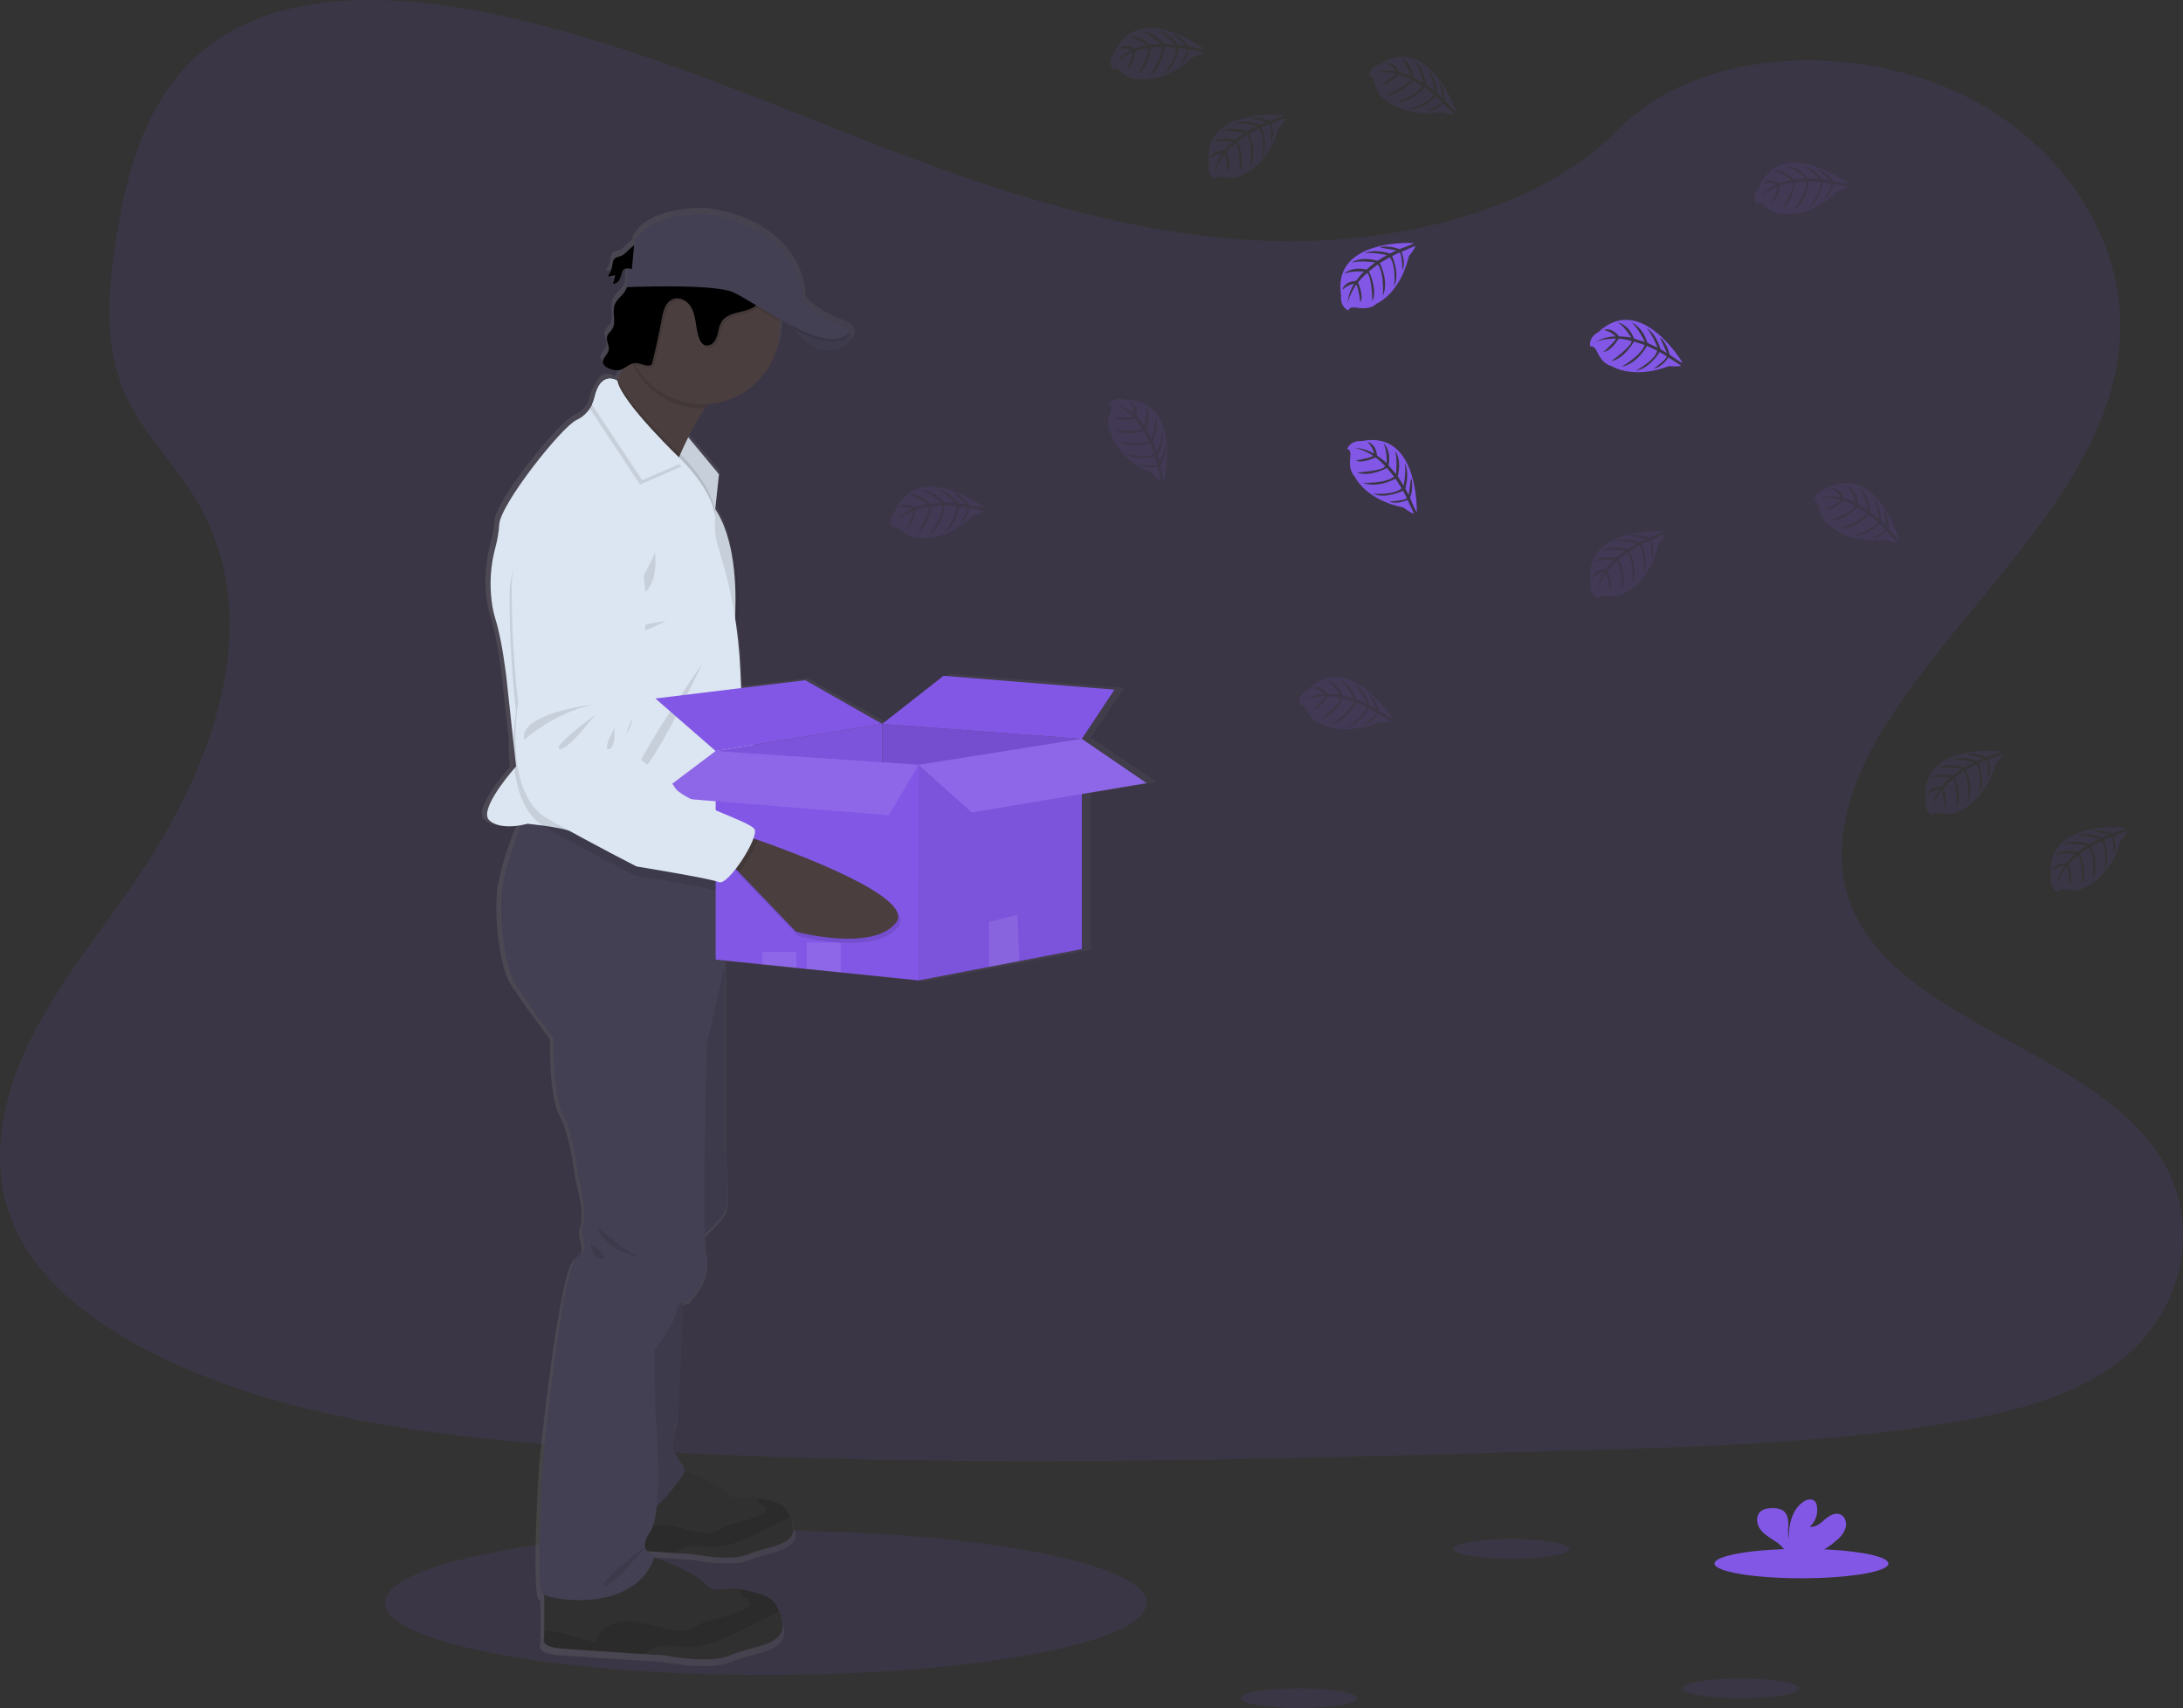 <svg width="478" height="374" viewBox="0 0 478 374" fill="none" xmlns="http://www.w3.org/2000/svg">
<rect x="0" y="0" width="478" height="374" fill="#333333" stroke="none"/>
<g clip-path="url(#clip0)">
<path opacity="0.1" d="M167.675 366.756C213.724 366.756 251.055 359.685 251.055 350.961C251.055 342.238 213.724 335.167 167.675 335.167C121.625 335.167 84.294 342.238 84.294 350.961C84.294 359.685 121.625 366.756 167.675 366.756Z" fill="#8257E6"/>
<path opacity="0.1" d="M277.72 52.744C247.077 51.684 217.891 41.788 190.022 30.965C162.153 20.142 134.549 8.154 104.639 2.42C85.401 -1.268 63.398 -1.794 47.901 8.509C32.982 18.452 28.162 35.567 25.572 51.461C23.621 63.421 22.475 76.01 27.816 87.207C31.528 94.982 38.11 101.515 42.665 108.963C58.512 134.871 47.309 166.82 30.141 192.117C22.092 203.981 12.74 215.316 6.524 227.934C0.307 240.552 -2.567 255.058 2.873 267.965C8.261 280.748 21.107 290.331 35.023 297.078C63.285 310.785 96.575 314.705 129.061 316.93C200.95 321.845 273.218 319.719 345.296 317.583C371.972 316.797 398.762 315.997 425.002 311.873C439.576 309.582 454.618 305.946 465.201 297.168C478.629 286.027 481.957 267.165 472.956 253.198C457.862 229.761 416.138 223.943 405.575 198.797C399.77 184.953 405.731 169.537 414.173 156.702C432.279 129.161 462.625 105 464.221 73.524C465.319 51.906 450.731 30.255 428.174 20.023C404.533 9.3 371.745 10.649 354.311 28.399C336.342 46.656 304.78 53.686 277.72 52.744Z" fill="#8257E6"/>
<path d="M253.37 171.269L238.867 161.492L246.183 150.603L207.878 147.549L194.114 158.192L176.884 148.534L162.513 150.262L162.343 146.474C162.165 142.526 161.768 138.59 161.155 134.685C161.216 133.501 161.259 132.143 161.254 130.665C161.254 124.439 160.411 116.187 156.709 110.685L157.561 103.025L150.648 94.858C151.758 92.646 153.024 90.517 154.436 88.485C154.673 88.144 154.909 87.813 155.165 87.491C164.137 86.842 171.216 79.466 171.216 70.446C171.216 70.029 171.216 69.613 171.169 69.201C171.169 69.035 171.136 68.865 171.117 68.699C171.993 69.172 172.878 69.646 173.763 70.119C173.929 70.356 174.119 70.593 174.327 70.872L174.369 70.924L174.635 71.251L174.72 71.35C174.815 71.464 174.914 71.573 175.013 71.686L175.08 71.762C175.331 72.042 175.596 72.326 175.88 72.605C175.914 72.633 175.945 72.663 175.975 72.695L176.33 73.026L176.429 73.116C176.732 73.386 177.054 73.647 177.376 73.893L177.48 73.969L177.887 74.248L178.02 74.333C178.176 74.428 178.337 74.527 178.493 74.617L178.55 74.65C178.735 74.75 178.924 74.844 179.114 74.934L179.208 74.972C179.369 75.042 179.527 75.108 179.682 75.171L179.829 75.223C179.994 75.28 180.155 75.332 180.326 75.379L180.43 75.408C180.638 75.46 180.847 75.503 181.06 75.536H181.083C181.284 75.568 181.486 75.589 181.69 75.597H181.827C182.008 75.607 182.19 75.607 182.371 75.597H182.49C182.717 75.584 182.943 75.557 183.167 75.517C184.226 75.377 185.243 75.013 186.15 74.447C186.38 74.293 186.585 74.102 186.756 73.883C187.703 72.643 186.661 71.284 186.661 71.284C186.292 70.403 183.896 69.783 183.896 69.783C183.896 69.783 176.32 66.621 176.32 64.102C176.32 61.583 174.426 48.515 154.876 45.528C154.876 45.528 142.158 44.813 138.584 51.621L138.508 52.417C137.457 53.075 136.586 54.396 135.549 54.784C135.101 54.88 134.669 55.04 134.265 55.258V55.167C134.146 55.272 134.048 55.399 133.977 55.542C133.754 55.985 133.62 56.467 133.584 56.962C133.477 57.566 133.267 58.148 132.963 58.681C132.879 58.832 132.784 58.978 132.679 59.116V59.116L132.599 59.244C133.148 59.287 133.7 59.198 134.209 58.984C134.129 59.632 133.97 60.268 133.735 60.877C134.036 60.887 134.334 60.81 134.592 60.656C134.851 60.501 135.059 60.276 135.193 60.006V59.968L135.255 59.883C135.374 59.664 135.472 59.434 135.549 59.197L135.497 59.254C135.591 58.946 135.676 58.633 135.781 58.33C135.828 58.16 135.907 57.999 136.013 57.857C136.139 57.729 136.294 57.633 136.464 57.577C136.634 57.52 136.815 57.504 136.993 57.53L136.799 61.635H136.884C136.77 61.934 136.63 62.222 136.467 62.497C135.795 63.586 134.573 64.329 134.123 65.522C133.929 66.097 133.855 66.707 133.906 67.312C133.906 67.667 133.948 68.027 133.977 68.382V68.353C134.043 69.3 134.062 70.2 133.55 70.962C133.2 71.483 132.637 71.876 132.443 72.468C132.389 72.633 132.365 72.806 132.372 72.979C132.41 73.498 132.518 74.009 132.693 74.499C132.696 74.49 132.696 74.48 132.693 74.471C132.812 74.831 132.839 75.214 132.774 75.588C132.561 76.535 131.41 77.325 131.467 78.23C131.464 78.349 131.482 78.467 131.519 78.58C131.741 79.022 132.124 79.361 132.589 79.527C133.319 79.942 134.158 80.127 134.995 80.057C135.308 80.001 135.612 79.897 135.894 79.749C135.563 80.512 135.222 81.265 134.876 81.98C134.824 82.093 134.767 82.207 134.711 82.32C134.711 82.32 131.784 80.365 130.122 84.352C129.637 85.18 129.29 86.082 129.095 87.022C129.012 87.398 128.894 87.766 128.745 88.12C128.007 89.369 126.903 90.361 125.582 90.961C122.192 92.514 108.499 109.592 108.257 114.014C108.139 115.74 107.847 117.45 107.386 119.118C106.308 123.045 106.031 127.149 106.571 131.186C106.741 132.491 107.021 133.779 107.409 135.035C108.863 139.453 109.834 147.696 109.834 147.696L111.406 162.004C111.347 163.978 111.433 165.955 111.661 167.917C110.056 169.749 103.612 177.386 106.074 179.465C107.968 181.103 111.283 180.833 113.143 180.497C111.576 184.375 109.109 191.117 108.783 195.747C108.309 202.598 109.592 211.674 111.624 215.159C113.655 218.644 120.426 227.583 120.426 227.583C120.426 227.583 120.108 239.845 122.528 244.3C124.947 248.756 125.923 257.998 125.923 257.998C125.923 257.998 128.181 265.8 127.05 268.669C125.918 271.539 129.147 273.925 125.757 275.833C122.367 277.741 118.03 320.745 118.03 320.745C118.03 320.745 116.283 348.93 118.03 350.365C118.123 350.433 118.223 350.491 118.328 350.54V360.009C118.328 360.009 117.116 361.998 122.045 362.4C125.421 362.67 134.99 363.281 140.667 363.636L145.066 363.911C145.066 363.911 155.482 365.984 160.084 363.911C164.687 361.837 172.845 361.884 171.633 356.406C171.472 355.661 171.257 354.928 170.989 354.214C169.658 350.815 167.4 350.426 163.238 349.479C162.996 349.427 162.764 349.38 162.551 349.342C158.167 348.58 156.727 350.621 154.27 347.964C152.135 345.668 145.335 343.097 143.02 342.283C143.077 342.112 143.148 341.947 143.205 341.772C142.549 341.66 141.939 341.363 141.448 340.915L147.722 341.312L151.458 341.544C151.458 341.544 160.312 343.31 164.242 341.544C168.172 339.778 175.084 339.826 174.052 335.172C173.916 334.537 173.734 333.914 173.508 333.306C172.376 330.418 170.454 330.101 166.917 329.301C166.713 329.258 166.524 329.215 166.334 329.182C162.608 328.534 161.387 330.267 159.299 328.013C157.509 326.091 151.86 323.936 149.829 323.202C149.829 322.151 148.408 320.655 147.514 319.154C146.462 317.403 148.404 311.271 148.404 311.271L149.512 285.832C149.934 285.644 150.38 285.517 150.837 285.454C150.837 285.454 155.847 280.672 154.715 275.577C154.485 274.036 154.364 272.481 154.355 270.923C156.003 269.394 158.271 267.135 158.915 265.743C159.966 263.476 158.915 252.487 158.915 252.487V210.467L167.296 211.315L174.9 212.096L177.215 212.332L184.819 213.099L202.295 214.865L218.044 211.883L224.857 210.595L238.867 207.943V173.665L253.37 171.269ZM138.025 57.682L137.05 57.577C137.371 57.592 137.712 57.653 138.025 57.682Z" fill="url(#paint0_linear)"/>
<path d="M219.379 193.527C214.644 200.302 197.623 196.713 197.623 196.713L184.431 184.37L182.656 182.699L185.634 176.373C185.634 176.373 186.581 176.634 188.205 177.098C196.732 179.574 223.375 187.831 219.379 193.527Z" fill="#4A3E3E"/>
<path opacity="0.1" d="M188.196 177.098C187.613 179.124 186.017 182.159 184.431 184.37L182.656 182.699L185.634 176.373C185.634 176.373 186.59 176.634 188.196 177.098Z" fill="black"/>
<path d="M142.954 105.766C142.954 105.766 130.795 111.159 131.391 124.402C131.821 132.933 132.75 141.432 134.175 149.855C134.175 149.855 131.69 169.783 142.04 174.92C152.39 180.057 161.969 184.28 161.969 184.28C161.969 184.28 178.162 186.022 180.174 186.742C182.187 187.462 188.474 176.458 187.314 174.745C186.154 173.031 171.292 169.437 169.398 166.577C167.504 163.718 163.124 161.952 163.124 161.952C163.124 161.952 158.602 159.215 158.295 156.744C157.987 154.272 159.18 152.43 159.483 151.346C159.786 150.262 160.553 139.794 160.553 139.794C160.553 139.794 165.657 102.532 142.954 105.766Z" fill="#DCE6F2"/>
<path opacity="0.1" d="M150.98 149.31C150.98 149.31 134.299 152.104 135.913 157.941C135.913 157.941 141.969 151.64 150.98 149.31Z" fill="black"/>
<path opacity="0.1" d="M151.107 151.673C151.107 151.673 141.936 159.158 143.73 159.542C145.525 159.925 151.107 151.673 151.107 151.673Z" fill="black"/>
<path opacity="0.1" d="M155.515 154.282C155.515 154.282 153.058 159.314 154.568 158.974C156.079 158.633 155.515 154.282 155.515 154.282Z" fill="black"/>
<path opacity="0.1" d="M188.811 177.633L187.798 177.344C188.086 176.397 188.167 175.63 187.93 175.275C186.77 173.561 171.917 169.972 170.028 167.108C168.139 164.243 163.754 162.482 163.754 162.482C163.754 162.482 159.232 159.745 158.925 157.274C158.617 154.802 159.81 152.961 160.113 151.876C160.416 150.792 161.183 140.319 161.183 140.319C161.183 140.319 166.273 103.063 143.57 106.296C143.57 106.296 131.411 111.694 132.002 124.937C132.432 133.468 133.363 141.967 134.791 150.39C134.791 150.39 132.305 170.318 142.656 175.455C153.006 180.592 162.585 184.815 162.585 184.815C162.585 184.815 178.773 186.553 180.79 187.277C181.552 187.552 182.93 186.136 184.28 184.19L185.047 184.905L198.238 197.243C198.238 197.243 215.26 200.837 219.994 194.062C223.995 188.361 197.357 180.104 188.811 177.633Z" fill="black"/>
<path d="M135.956 56.062C135.492 56.153 135.048 56.325 134.644 56.569C134.171 56.962 134.171 57.634 134.052 58.221C133.913 59.038 133.589 59.812 133.105 60.484C133.644 60.524 134.185 60.435 134.682 60.224C134.601 60.872 134.442 61.508 134.209 62.118C134.504 62.125 134.795 62.048 135.047 61.894C135.299 61.74 135.501 61.517 135.629 61.252C135.88 60.718 136.078 60.161 136.221 59.59C136.265 59.419 136.343 59.258 136.448 59.116C136.884 58.6 137.694 58.832 138.366 58.898C138.925 58.946 139.487 58.842 139.994 58.599C140.5 58.356 140.932 57.982 141.245 57.516C141.96 56.432 142.002 53.657 140.298 53.364C138.517 53.07 137.409 55.523 135.956 56.062Z" fill="black"/>
<g opacity="0.1">
<path opacity="0.1" d="M134.597 57.151C134.639 56.919 134.668 56.678 134.72 56.446C134.27 56.839 134.246 57.506 134.128 58.098C134.068 58.44 133.975 58.774 133.849 59.097C134.221 58.503 134.475 57.842 134.597 57.151V57.151Z" fill="black"/>
<path opacity="0.1" d="M134.748 61.062C134.984 60.453 135.143 59.817 135.222 59.168C134.748 59.368 134.234 59.457 133.721 59.429C133.571 59.762 133.389 60.079 133.176 60.376C133.713 60.417 134.252 60.329 134.748 60.12C134.67 60.768 134.511 61.404 134.275 62.014C134.57 62.021 134.86 61.943 135.112 61.789C135.364 61.635 135.566 61.413 135.695 61.147C135.813 60.932 135.908 60.705 135.979 60.47C135.84 60.664 135.655 60.82 135.44 60.924C135.224 61.027 134.987 61.075 134.748 61.062V61.062Z" fill="black"/>
<path opacity="0.1" d="M138.905 57.843C138.233 57.776 137.419 57.544 136.983 58.06C136.879 58.203 136.802 58.364 136.756 58.534C136.713 58.657 136.675 58.785 136.642 58.913C137.092 58.557 137.821 58.747 138.432 58.808C138.991 58.854 139.553 58.75 140.059 58.507C140.564 58.264 140.997 57.891 141.311 57.426C141.454 57.196 141.561 56.945 141.628 56.683C141.304 57.084 140.886 57.4 140.411 57.602C139.936 57.804 139.419 57.887 138.905 57.843Z" fill="black"/>
</g>
<path d="M150.208 95.165L157.428 103.849L156.486 112.612L147.76 98.953L150.208 95.165Z" fill="#DCE6F2"/>
<path opacity="0.1" d="M157.424 103.849L156.538 112.092L156.481 112.612L148.607 100.284L147.76 98.953L148.006 98.57L150.203 95.165L150.691 95.752L157.424 103.849Z" fill="black"/>
<path d="M161.173 83.409C158.73 84.11 156.396 86.515 154.365 89.436C152.992 91.452 151.764 93.563 150.69 95.752C150.023 97.088 149.436 98.371 148.948 99.488L148.607 100.283C147.783 102.229 147.324 103.531 147.324 103.531C147.324 103.531 128.621 89.47 131.581 88.523C132.575 88.206 133.882 86.075 135.174 83.391L135.335 83.05C136.155 81.326 136.959 79.404 137.674 77.595C139.137 73.879 140.222 70.65 140.222 70.65C140.222 70.65 168.631 81.279 161.173 83.409Z" fill="#4A3E3E"/>
<path d="M172.362 69.859C172.362 69.859 176.68 77.671 182.481 76.606C188.281 75.54 185.894 72.411 185.894 72.411L172.362 69.859Z" fill="#444053"/>
<path d="M163.995 340.275C160.17 342.023 151.519 340.275 151.519 340.275L147.873 340.048C143.138 339.745 135.212 339.234 132.409 339.007C128.318 338.67 129.322 336.994 129.322 336.994V326.867L149.171 321.839C149.171 321.839 157.016 324.523 159.166 326.867C161.207 329.102 162.4 327.383 166.041 328.027C166.221 328.06 166.41 328.098 166.609 328.145C170.065 328.936 171.94 329.249 173.048 332.113C173.271 332.715 173.45 333.332 173.583 333.959C174.606 338.571 167.816 338.538 163.995 340.275Z" fill="#303030"/>
<path opacity="0.1" d="M173.048 332.113C172.337 332.557 171.589 332.941 170.813 333.259C168.209 334.447 165.733 335.896 163.1 337.018C160.468 338.14 157.632 338.94 154.781 338.727C153.29 338.618 151.765 338.254 150.34 338.68C149.459 339.02 148.629 339.481 147.873 340.048C143.138 339.745 135.212 339.234 132.409 339.007C128.318 338.67 129.322 336.994 129.322 336.994V335.811C129.469 335.811 129.635 335.768 129.824 335.754C130.804 335.738 131.78 335.884 132.712 336.185C134.767 336.743 136.813 337.293 138.868 337.842C139.037 337.204 139.334 336.607 139.741 336.088C140.148 335.569 140.656 335.138 141.235 334.821C142.408 334.199 143.724 333.896 145.051 333.945C148.238 333.988 151.254 335.498 154.436 335.65C155.325 335.732 156.221 335.581 157.035 335.214C157.471 334.996 157.854 334.679 158.28 334.438C158.962 334.108 159.683 333.864 160.425 333.713C162.512 333.194 164.56 332.533 166.557 331.734C167.125 331.512 167.788 331.109 167.712 330.503C167.613 329.698 166.349 329.604 166.017 328.865C165.959 328.732 165.932 328.587 165.938 328.442C165.945 328.296 165.985 328.154 166.055 328.027C166.235 328.06 166.424 328.098 166.623 328.145C170.065 328.936 171.94 329.249 173.048 332.113Z" fill="black"/>
<path d="M159.952 362.433C155.454 364.488 145.274 362.433 145.274 362.433L140.989 362.182C135.44 361.827 126.093 361.236 122.793 360.956C117.978 360.558 119.161 358.589 119.161 358.589V346.653L142.518 340.735C142.518 340.735 151.751 343.893 154.28 346.653C156.68 349.281 158.067 347.259 162.371 348.017C162.584 348.054 162.807 348.102 163.039 348.154C167.106 349.101 169.313 349.456 170.615 352.827C170.878 353.535 171.089 354.261 171.244 355C172.419 360.426 164.45 360.383 159.952 362.433Z" fill="#303030"/>
<path opacity="0.1" d="M170.605 352.827C169.769 353.349 168.89 353.801 167.977 354.176C164.914 355.573 161.997 357.277 158.901 358.598C155.804 359.919 152.466 360.857 149.109 360.611C147.357 360.483 145.563 360.042 143.901 360.554C142.859 360.959 141.879 361.507 140.989 362.182C135.44 361.827 126.093 361.236 122.793 360.956C117.978 360.558 119.161 358.589 119.161 358.589V357.197C119.357 357.165 119.555 357.143 119.753 357.131C120.907 357.11 122.056 357.281 123.153 357.637L130.392 359.588C130.594 358.835 130.947 358.132 131.43 357.521C131.913 356.909 132.515 356.403 133.2 356.032C134.58 355.297 136.131 354.94 137.693 355C141.443 355.052 144.99 356.828 148.735 357.008C149.778 357.103 150.828 356.928 151.784 356.501C152.3 356.241 152.731 355.866 153.252 355.587C154.053 355.195 154.901 354.909 155.776 354.735C158.218 354.119 160.615 353.341 162.954 352.405C163.621 352.14 164.403 351.667 164.313 350.957C164.194 350.01 162.708 349.896 162.315 349.025C162.248 348.868 162.218 348.698 162.226 348.527C162.235 348.357 162.281 348.19 162.362 348.04C162.575 348.078 162.797 348.125 163.029 348.178C167.097 349.087 169.303 349.456 170.605 352.827Z" fill="black"/>
<path d="M149.772 280.53L148.508 310.277C148.508 310.277 146.614 316.352 147.642 318.089C148.669 319.827 150.402 321.56 149.772 322.587C149.143 323.614 141.567 334.722 139.119 330.461C136.671 326.199 134.256 307.735 134.256 307.735L136.515 284.928L149.772 280.53Z" fill="#444053"/>
<path d="M155.255 206.414L158.768 211.111V251.961C158.768 251.961 159.796 262.851 158.768 265.1C157.741 267.349 152.533 271.846 152.533 271.846L148.153 249.357L149.1 225.566L155.255 206.414Z" fill="#444053"/>
<path opacity="0.1" d="M149.772 280.53L148.508 310.277C148.508 310.277 146.614 316.352 147.642 318.089C148.669 319.827 150.402 321.56 149.772 322.587C149.143 323.614 141.567 334.722 139.119 330.461C136.671 326.199 134.256 307.735 134.256 307.735L136.515 284.928L149.772 280.53Z" fill="black"/>
<path opacity="0.1" d="M155.255 206.414L158.768 211.111V251.961C158.768 251.961 159.796 262.851 158.768 265.1C157.741 267.349 152.533 271.846 152.533 271.846L148.153 249.357L149.1 225.566L155.255 206.414Z" fill="black"/>
<path d="M158.768 188.991V211.087L154.824 228.288C154.824 228.288 153.56 269.796 154.663 274.843C155.766 279.89 150.875 284.63 150.875 284.63C150.875 284.63 148.034 284.947 148.034 287.153C148.034 289.36 143.3 295.676 143.3 295.676L143.456 307.986C143.456 307.986 145.511 331.029 142.353 335.446C139.194 339.864 143.456 340.498 143.456 340.498C139.512 353.438 120.572 350.441 118.863 349.02C117.154 347.6 118.863 319.666 118.863 319.666C118.863 319.666 123.096 277.054 126.41 275.161C129.725 273.267 126.571 270.899 127.675 268.059C128.778 265.218 126.571 257.486 126.571 257.486C126.571 257.486 125.624 248.33 123.257 243.912C120.89 239.495 121.202 227.341 121.202 227.341C121.202 227.341 114.573 218.502 112.604 215.031C110.634 211.561 109.365 202.565 109.839 195.776C110.161 191.188 112.571 184.507 114.1 180.663C114.834 178.821 115.364 177.628 115.364 177.628L115.814 177.746L141.676 184.517L158.768 188.991Z" fill="#444053"/>
<path opacity="0.1" d="M161.174 83.409C158.73 84.11 156.396 86.515 154.365 89.436H153.835C150.857 89.439 147.932 88.655 145.355 87.164C142.778 85.674 140.639 83.529 139.157 80.947C138.537 79.878 138.038 78.742 137.67 77.562C139.133 73.846 140.217 70.617 140.217 70.617C140.217 70.617 168.631 81.279 161.174 83.409Z" fill="black"/>
<path d="M170.762 71.573C170.766 74.163 170.175 76.721 169.036 79.047C167.896 81.373 166.237 83.407 164.188 84.992C162.138 86.576 159.752 87.669 157.213 88.186C154.675 88.703 152.051 88.63 149.545 87.974C147.039 87.317 144.717 86.095 142.758 84.399C140.799 82.704 139.255 80.582 138.246 78.196C137.236 75.81 136.788 73.225 136.935 70.638C137.082 68.052 137.821 65.534 139.095 63.278C139.608 62.361 140.208 61.496 140.885 60.693C142.002 59.363 143.314 58.21 144.777 57.274C147.248 55.704 150.085 54.801 153.009 54.655C155.934 54.509 158.846 55.123 161.462 56.439C164.078 57.755 166.308 59.727 167.933 62.162C169.559 64.597 170.526 67.412 170.738 70.332C170.748 70.749 170.762 71.161 170.762 71.573Z" fill="#4A3E3E"/>
<path opacity="0.1" d="M156.538 112.092L156.481 112.612L148.607 100.302C147.783 102.248 147.324 103.55 147.324 103.55C147.324 103.55 128.621 89.47 131.581 88.523C132.575 88.206 133.882 86.075 135.174 83.391L135.335 83.05C136.708 87.14 144.687 95.317 148.006 98.593C148.389 98.972 148.707 99.284 148.953 99.512L149.459 99.985L149.725 100.25C150.932 101.496 156.027 106.988 156.538 112.092Z" fill="black"/>
<path d="M162.424 153.86L161.562 181.591L161.41 186.529C161.41 186.529 151.202 185.582 141.676 184.54C134.005 183.702 126.775 182.798 125.662 182.268C124.242 181.6 121.197 181.084 118.797 180.757C116.941 180.507 115.483 180.374 115.483 180.374C115.483 180.374 114.938 180.535 114.1 180.686C112.272 181.018 109.062 181.288 107.192 179.664C104.801 177.585 111.084 170.034 112.651 168.22L112.997 167.827L112.405 162.359L110.866 148.179C110.866 148.179 109.919 140.011 108.499 135.632C108.119 134.387 107.845 133.112 107.68 131.821C107.152 127.821 107.422 123.756 108.475 119.861C108.925 118.206 109.21 116.511 109.327 114.8C109.564 110.42 122.94 93.494 126.254 91.955C127.745 91.26 128.945 90.064 129.644 88.575C129.875 88.107 130.049 87.612 130.161 87.102C131.581 80.947 135.175 83.391 135.175 83.391C136.041 88.206 149.455 100.951 149.455 100.951L149.72 101.216C151.051 102.58 156.979 108.981 156.557 114.445C156.473 116.478 156.777 118.509 157.452 120.429C160.181 129.02 161.749 137.937 162.116 146.943L162.424 153.86Z" fill="#DCE6F2"/>
<path opacity="0.1" d="M143.418 120.931C143.418 120.931 140.104 128.98 137.618 130.282C135.132 131.584 144.602 133.028 143.418 120.931Z" fill="black"/>
<path opacity="0.1" d="M145.904 135.963C145.904 135.963 138.328 136.91 138.328 138.331C138.328 139.751 145.904 135.963 145.904 135.963Z" fill="black"/>
<path opacity="0.1" d="M153.834 145.196C153.834 145.196 142.826 168.632 139.748 169.342C136.671 170.053 153.834 145.196 153.834 145.196Z" fill="black"/>
<path opacity="0.1" d="M149.246 102.139L140.141 106.098L129.152 89.498C129.383 89.03 129.556 88.535 129.668 88.026C131.088 81.871 134.682 84.314 134.682 84.314C135.549 89.129 148.962 101.874 148.962 101.874L149.246 102.139Z" fill="black"/>
<path d="M149.72 101.193L140.615 105.151L129.625 88.551C129.856 88.083 130.03 87.589 130.142 87.079C131.562 80.924 135.156 83.367 135.156 83.367C136.022 88.182 149.436 100.927 149.436 100.927L149.72 101.193Z" fill="#DCE6F2"/>
<path opacity="0.1" d="M161.41 186.529C161.41 186.529 151.202 185.582 141.676 184.54L158.768 189.015V194.223C158.02 194.9 157.372 195.25 156.95 195.07C154.981 194.242 138.906 191.638 138.906 191.638C138.906 191.638 129.569 186.903 119.493 181.221C119.248 181.086 119.011 180.937 118.783 180.776C117.608 179.979 116.596 178.965 115.8 177.789C113.939 175.095 113.03 171.634 112.637 168.239C112.416 166.294 112.334 164.335 112.391 162.378C112.44 160.159 112.642 157.945 112.997 155.754C112.022 147.267 111.548 138.73 111.576 130.187C111.695 116.93 124.124 112.196 124.124 112.196C146.969 110.184 139.886 147.113 139.886 147.113C139.886 147.113 138.565 157.53 138.205 158.595C137.845 159.66 136.553 161.436 136.728 163.921C136.903 166.407 141.269 169.38 141.269 169.38C141.269 169.38 145.53 171.378 147.286 174.337C148.565 176.52 156.87 179.479 161.562 181.591L161.41 186.529Z" fill="black"/>
<path opacity="0.1" d="M169.062 61.062C169.07 61.842 168.909 62.614 168.588 63.325C168.346 63.905 168.064 64.469 167.745 65.011C167.247 66.008 166.54 66.887 165.672 67.586C164.578 68.368 163.195 68.585 161.884 68.903C160.572 69.22 159.209 69.726 158.46 70.844C158.055 71.562 157.784 72.348 157.66 73.164C157.535 73.978 157.21 74.75 156.713 75.408C156.455 75.729 156.097 75.956 155.696 76.052C155.295 76.148 154.873 76.108 154.497 75.938C154.101 75.671 153.801 75.285 153.64 74.835C153.101 73.618 152.963 72.269 152.746 70.957C152.528 69.646 152.22 68.297 151.415 67.241C150.61 66.185 149.185 65.489 147.921 65.901C147.498 66.064 147.112 66.31 146.786 66.626C146.461 66.942 146.203 67.32 146.027 67.738C145.677 68.575 145.437 69.453 145.312 70.351C144.725 73.565 144.032 76.759 143.233 79.934C143.209 80.064 143.155 80.187 143.077 80.294C142.951 80.419 142.781 80.491 142.604 80.493C141.543 80.635 140.525 79.892 139.455 79.972C139.345 79.979 139.235 79.997 139.128 80.024C137.398 77.017 136.634 73.552 136.94 70.096C137.246 66.641 138.606 63.363 140.837 60.707L140.923 60.683C141.634 60.431 142.281 60.023 142.817 59.49C143.5 58.806 144.133 58.074 144.711 57.298L145.089 56.825C146.178 55.514 147.417 54.336 148.782 53.316C149.155 53.011 149.583 52.78 150.042 52.635C150.435 52.558 150.838 52.545 151.235 52.597C152.87 52.793 154.519 52.855 156.164 52.781C157.31 52.601 158.466 52.484 159.625 52.431C162.622 52.516 165.179 54.633 167.073 56.953C168.091 58.141 169 59.509 169.062 61.062Z" fill="black"/>
<path d="M136.884 63.728C136.226 64.807 135.037 65.541 134.592 66.725C133.939 68.443 135.042 70.583 134.029 72.117C133.693 72.633 133.139 73.017 132.949 73.609C132.627 74.608 133.508 75.673 133.281 76.701C133.053 77.728 131.699 78.594 132.059 79.598C132.272 80.036 132.645 80.375 133.101 80.545C133.818 80.957 134.644 81.14 135.468 81.07C136.761 80.857 137.722 79.589 139.033 79.494C140.099 79.418 141.117 80.157 142.177 80.019C142.355 80.013 142.524 79.941 142.651 79.816C142.731 79.71 142.785 79.587 142.807 79.456C143.603 76.284 144.297 73.09 144.89 69.873C145.011 68.975 145.25 68.096 145.601 67.26C145.778 66.843 146.037 66.465 146.362 66.15C146.687 65.834 147.072 65.587 147.495 65.423C148.759 65.016 150.179 65.707 150.989 66.763C151.798 67.818 152.106 69.168 152.324 70.479C152.542 71.791 152.679 73.14 153.214 74.357C153.377 74.808 153.679 75.196 154.076 75.465C154.786 75.877 155.743 75.55 156.287 74.934C156.786 74.276 157.112 73.503 157.234 72.686C157.358 71.871 157.629 71.087 158.034 70.37C158.782 69.253 160.151 68.746 161.458 68.429C162.764 68.112 164.142 67.889 165.245 67.108C166.112 66.409 166.82 65.533 167.319 64.537C168.02 63.316 168.673 61.99 168.617 60.584C168.555 59.05 167.646 57.682 166.675 56.489C164.781 54.169 162.22 52.052 159.223 51.972C158.063 52.02 156.907 52.137 155.762 52.322C154.116 52.396 152.467 52.333 150.833 52.133C150.435 52.085 150.033 52.099 149.639 52.175C149.18 52.316 148.753 52.548 148.385 52.857C147.018 53.875 145.777 55.051 144.687 56.361C143.984 57.293 143.222 58.178 142.405 59.012C141.869 59.546 141.222 59.955 140.511 60.21C140.037 60.342 139.564 60.248 139.114 60.395C137.717 60.835 137.532 62.658 136.884 63.728Z" fill="black"/>
<path opacity="0.1" d="M182.481 76.601C178.693 77.297 175.554 74.234 173.816 71.999C173.282 71.32 172.796 70.605 172.362 69.859L185.364 72.311L185.89 72.411C185.89 72.411 188.281 75.54 182.481 76.601Z" fill="black"/>
<g opacity="0.1">
<path opacity="0.1" d="M133.28 75.346C133.333 74.727 133.239 74.104 133.006 73.528C133.006 73.576 132.963 73.623 132.949 73.67C132.745 74.305 133.02 74.963 133.195 75.621C133.233 75.533 133.261 75.441 133.28 75.346V75.346Z" fill="black"/>
<path opacity="0.1" d="M134.407 67.596C134.359 68.251 134.371 68.908 134.445 69.561C134.494 68.906 134.481 68.248 134.407 67.596Z" fill="black"/>
<path opacity="0.1" d="M167.291 63.169C166.793 64.166 166.085 65.045 165.217 65.745C164.123 66.526 162.746 66.744 161.429 67.061C160.113 67.378 158.754 67.885 158.006 69.002C157.601 69.721 157.33 70.507 157.206 71.322C157.082 72.139 156.757 72.912 156.259 73.571C155.714 74.186 154.758 74.518 154.048 74.101C153.65 73.832 153.348 73.445 153.186 72.993C152.651 71.776 152.509 70.432 152.296 69.116C152.083 67.799 151.765 66.455 150.961 65.399C150.156 64.343 148.73 63.647 147.466 64.059C147.044 64.223 146.658 64.47 146.333 64.785C146.007 65.101 145.749 65.479 145.572 65.896C145.222 66.732 144.983 67.611 144.862 68.51C144.272 71.726 143.577 74.92 142.779 78.092C142.757 78.223 142.703 78.347 142.623 78.452C142.496 78.577 142.327 78.65 142.149 78.656C141.088 78.793 140.07 78.055 139.005 78.13C137.694 78.225 136.732 79.494 135.44 79.702C134.615 79.776 133.788 79.593 133.072 79.177C132.743 79.035 132.448 78.825 132.206 78.561C132.095 78.72 132.022 78.901 131.991 79.093C131.961 79.284 131.974 79.479 132.031 79.664C132.239 80.105 132.614 80.445 133.072 80.611C133.788 81.027 134.615 81.211 135.44 81.137C136.732 80.928 137.694 79.66 139.005 79.565C140.07 79.489 141.088 80.228 142.149 80.09C142.327 80.084 142.496 80.012 142.623 79.887C142.703 79.781 142.757 79.658 142.779 79.527C143.574 76.371 144.269 73.176 144.862 69.944C144.983 69.046 145.222 68.167 145.572 67.331C145.749 66.913 146.007 66.535 146.333 66.22C146.658 65.904 147.044 65.657 147.466 65.494C148.73 65.082 150.151 65.778 150.961 66.834C151.77 67.889 152.078 69.239 152.296 70.55C152.514 71.862 152.651 73.211 153.186 74.428C153.348 74.879 153.65 75.267 154.048 75.536C154.758 75.948 155.714 75.621 156.259 75.005C156.757 74.346 157.082 73.573 157.206 72.757C157.33 71.941 157.601 71.155 158.006 70.437C158.754 69.319 160.122 68.817 161.429 68.495C162.736 68.174 164.114 67.96 165.217 67.179C166.085 66.48 166.793 65.601 167.291 64.604C167.992 63.387 168.645 62.061 168.588 60.655C168.579 60.474 168.56 60.294 168.532 60.115C168.303 61.199 167.883 62.233 167.291 63.169V63.169Z" fill="black"/>
</g>
<path opacity="0.1" d="M168.607 63.311C169.822 65.47 170.541 67.871 170.714 70.342C166.496 67.975 162.528 65.375 160.525 64.471C157.036 62.894 143.986 63.131 139.081 63.278C139.594 62.361 140.193 61.496 140.871 60.693C141.992 59.361 143.309 58.209 144.777 57.274C146.721 56.041 148.897 55.216 151.171 54.852C153.445 54.487 155.769 54.59 158.001 55.154C160.234 55.718 162.328 56.731 164.156 58.132C165.984 59.533 167.506 61.292 168.631 63.302L168.607 63.311Z" fill="black"/>
<path opacity="0.1" d="M183.664 74.594C181.387 75.294 177.67 73.94 173.816 71.999C173.282 71.32 172.796 70.605 172.362 69.859L185.364 72.311C186.226 72.899 186.444 73.737 183.664 74.594Z" fill="black"/>
<path d="M154.843 46.896C154.843 46.896 142.414 46.186 138.92 52.933L138.357 58.913L137.41 58.808L137.22 62.876C137.22 62.876 156.216 62.047 160.539 63.998C164.862 65.948 178.295 75.777 183.678 74.12C189.062 72.463 183.205 70.924 183.205 70.924C183.205 70.924 175.795 67.785 175.795 65.323C175.795 62.861 173.958 49.855 154.843 46.896Z" fill="#444053"/>
<path opacity="0.1" d="M130.871 268.57C130.871 268.57 138.801 276.264 142.234 275.672C142.234 275.672 132.528 274.843 130.871 268.57Z" fill="black"/>
<path opacity="0.1" d="M129.213 272.135C129.213 272.135 129.924 276.093 131.818 275.705C133.711 275.317 129.213 272.135 129.213 272.135Z" fill="black"/>
<path opacity="0.1" d="M141.642 338.287C141.642 338.287 130.383 347.046 132.282 347.283C134.18 347.519 141.642 338.287 141.642 338.287Z" fill="black"/>
<path d="M156.704 164.447L193.162 158.514V193.03L158.522 191.216L156.704 164.447Z" fill="#8257E6"/>
<path opacity="0.05" d="M156.704 164.447L193.162 158.514V193.03L158.522 191.216L156.704 164.447Z" fill="black"/>
<path d="M193.162 158.514L236.884 161.786L234.464 191.822L193.162 193.03V158.514Z" fill="#8257E6"/>
<path opacity="0.1" d="M193.162 158.514L236.884 161.786L234.464 191.822L193.162 193.03V158.514Z" fill="black"/>
<path d="M206.604 147.98L193.162 158.514L236.884 161.786L244.028 151.005L206.604 147.98Z" fill="#8257E6"/>
<path d="M143.503 152.942L176.325 148.946L193.162 158.514L156.704 164.447L143.503 152.942Z" fill="#8257E6"/>
<path d="M201.155 167.477V214.667L184.076 212.915L176.647 212.157L174.384 211.921L166.96 211.158L156.704 210.107V164.447L193.158 166.928L201.155 167.477Z" fill="#8257E6"/>
<path d="M236.884 161.786V207.806L223.195 210.434L216.538 211.712L201.155 214.667V167.477L236.884 161.786Z" fill="#8257E6"/>
<path opacity="0.05" d="M236.884 161.786V207.806L223.195 210.434L216.538 211.712L201.155 214.667V167.477L236.884 161.786Z" fill="black"/>
<path d="M143.503 174.38L156.704 164.447L201.155 167.477L194.611 178.499L143.503 174.38Z" fill="#8257E6"/>
<path opacity="0.1" d="M143.503 174.38L156.704 164.447L201.155 167.477L194.611 178.499L143.503 174.38Z" fill="white"/>
<path d="M236.884 161.786L201.155 167.477L212.784 177.893L251.055 171.473L236.884 161.786Z" fill="#8257E6"/>
<path opacity="0.1" d="M236.884 161.786L201.155 167.477L212.784 177.893L251.055 171.473L236.884 161.786Z" fill="white"/>
<path opacity="0.1" d="M223.195 210.434L216.538 211.712V201.878L222.774 200.307L223.195 210.434Z" fill="white"/>
<path opacity="0.1" d="M184.076 206.409V212.915L176.647 212.157V206.409H184.076Z" fill="white"/>
<path opacity="0.1" d="M174.384 208.46V211.921L166.959 211.158V208.46H174.384Z" fill="white"/>
<path opacity="0.1" d="M196.685 202.958C191.595 209.468 174.786 204.97 174.786 204.97L162.296 191.941L160.601 190.175L163.915 184.02C163.915 184.02 164.862 184.332 166.443 184.881C174.815 187.807 200.97 197.48 196.685 202.958Z" fill="black"/>
<path d="M196.212 202.011C191.122 208.521 174.313 204.023 174.313 204.023L161.823 190.994L160.127 189.228L163.442 183.073C163.442 183.073 164.389 183.385 165.97 183.934C174.341 186.86 200.497 196.533 196.212 202.011Z" fill="#4A3E3E"/>
<path opacity="0.1" d="M165.951 183.934C165.26 185.923 163.503 188.868 161.803 190.994L160.108 189.228L163.423 183.073C163.423 183.073 164.374 183.385 165.951 183.934Z" fill="black"/>
<path d="M124.597 110.302C124.597 110.302 112.168 115.036 112.05 128.293C112.021 136.836 112.496 145.373 113.47 153.86C113.47 153.86 109.919 173.627 119.98 179.309C130.042 184.99 139.393 189.725 139.393 189.725C139.393 189.725 155.468 192.329 157.442 193.157C159.417 193.986 166.278 183.333 165.212 181.558C164.147 179.782 149.511 175.403 147.774 172.443C146.036 169.484 141.756 167.491 141.756 167.491C141.756 167.491 137.39 164.513 137.215 162.027C137.04 159.542 138.328 157.766 138.692 156.701C139.057 155.636 140.378 145.22 140.378 145.22C140.378 145.22 147.442 108.266 124.597 110.302Z" fill="#DCE6F2"/>
<path opacity="0.1" d="M130.279 154.192C130.279 154.192 113.47 156.085 114.772 162.004C114.772 162.004 121.159 156.033 130.279 154.192Z" fill="black"/>
<path opacity="0.1" d="M130.279 156.559C130.279 156.559 120.738 163.542 122.49 164.016C124.242 164.489 130.279 156.559 130.279 156.559Z" fill="black"/>
<path opacity="0.1" d="M134.54 159.4C134.54 159.4 131.818 164.295 133.356 164.04C134.895 163.784 134.54 159.4 134.54 159.4Z" fill="black"/>
<path d="M309.549 53.212C309.549 53.212 291.557 52.128 293.659 64.75C293.659 64.75 293.238 66.98 295.26 67.993C295.26 67.993 295.293 67.047 297.106 67.373C297.752 67.482 298.408 67.514 299.062 67.468C299.947 67.409 300.788 67.061 301.457 66.478V66.478C301.457 66.478 306.519 64.391 308.489 56.114C308.489 56.114 309.947 54.306 309.909 53.842L306.869 55.144C306.869 55.144 307.906 57.336 307.087 59.159C307.087 59.159 306.992 55.224 306.405 55.314C306.287 55.314 304.829 56.077 304.829 56.077C304.829 56.077 306.614 59.893 305.264 62.672C305.264 62.672 305.776 57.966 304.27 56.351L302.13 57.601C302.13 57.601 304.218 61.545 302.802 64.765C302.802 64.765 303.167 59.826 301.68 57.904L299.739 59.414C299.739 59.414 301.704 63.306 300.506 65.977C300.506 65.977 300.349 60.229 299.317 59.793C299.317 59.793 297.622 61.289 297.367 61.905C297.367 61.905 298.706 64.746 297.873 66.218C297.873 66.218 297.362 62.388 296.926 62.369C296.926 62.369 295.236 64.907 295.061 66.63C295.143 65.023 295.644 63.466 296.514 62.113C295.54 62.297 294.641 62.763 293.929 63.453C293.929 63.453 294.189 61.659 296.931 61.502C296.931 61.502 298.351 59.575 298.702 59.457C298.702 59.457 295.974 59.23 294.322 59.964C294.322 59.964 295.776 58.273 299.204 59.017L301.098 57.454C301.098 57.454 297.509 56.981 295.984 57.506C295.984 57.506 297.736 56.01 301.614 57.099L303.697 55.854C303.697 55.854 300.638 55.191 298.815 55.433C298.815 55.433 300.738 54.396 304.308 55.518L305.799 54.85C305.799 54.85 303.555 54.41 302.902 54.339C302.248 54.268 302.21 54.088 302.21 54.088C303.63 53.852 305.088 54.016 306.42 54.562C306.42 54.562 309.616 53.411 309.549 53.212Z" fill="#8257E6"/>
<path opacity="0.1" d="M364.217 116.343C364.217 116.343 346.225 115.259 348.327 127.881C348.327 127.881 347.906 130.111 349.927 131.125C349.927 131.125 349.961 130.178 351.779 130.504C352.425 130.613 353.081 130.645 353.734 130.599C354.609 130.536 355.44 130.19 356.102 129.614V129.614C356.102 129.614 361.168 127.522 363.138 119.246C363.138 119.246 364.591 117.442 364.534 116.978L361.495 118.275C361.495 118.275 362.532 120.467 361.717 122.29C361.717 122.29 361.618 118.355 361.035 118.445C360.917 118.445 359.454 119.208 359.454 119.208C359.454 119.208 361.244 123.028 359.894 125.803C359.894 125.803 360.406 121.097 358.895 119.482L356.779 120.718C356.779 120.718 358.867 124.662 357.451 127.881C357.451 127.881 357.816 122.943 356.329 121.021L354.392 122.536C354.392 122.536 356.353 126.423 355.159 129.094C355.159 129.094 355.003 123.346 353.971 122.91C353.971 122.91 352.276 124.406 352.016 125.022C352.016 125.022 353.36 127.863 352.527 129.335C352.527 129.335 352.016 125.505 351.58 125.486C351.58 125.486 349.89 128.024 349.714 129.747C349.799 128.14 350.302 126.583 351.173 125.23C350.197 125.415 349.297 125.881 348.583 126.57C348.583 126.57 348.848 124.776 351.589 124.619C351.589 124.619 352.986 122.692 353.36 122.574C353.36 122.574 350.633 122.347 348.981 123.081C348.981 123.081 350.434 121.39 353.857 122.157L355.751 120.595C355.751 120.595 352.158 120.121 350.638 120.647C350.638 120.647 352.39 119.151 356.267 120.24L358.351 118.995C358.351 118.995 355.287 118.337 353.464 118.573C353.464 118.573 355.391 117.536 358.961 118.658L360.453 117.991C360.453 117.991 358.209 117.551 357.551 117.48C356.892 117.409 356.859 117.229 356.859 117.229C358.281 116.992 359.74 117.156 361.073 117.702C361.073 117.702 364.274 116.542 364.217 116.343Z" fill="#8257E6"/>
<path opacity="0.1" d="M254.914 105.136C254.914 105.136 259.057 87.576 246.254 87.514C246.254 87.514 244.128 86.719 242.788 88.537C242.788 88.537 243.702 88.731 243.081 90.464C242.867 91.077 242.724 91.712 242.655 92.358C242.563 93.238 242.761 94.124 243.219 94.881V94.881C243.219 94.881 244.417 100.231 252.215 103.584C252.215 103.584 253.749 105.326 254.213 105.345L253.455 102.13C253.455 102.13 251.116 102.779 249.459 101.657C249.459 101.657 253.356 102.229 253.361 101.657C253.361 101.538 252.887 99.971 252.887 99.971C252.887 99.971 248.82 101.079 246.311 99.275C246.311 99.275 250.861 100.582 252.712 99.374L251.86 97.045C251.86 97.045 247.598 98.432 244.682 96.486C244.682 96.486 249.488 97.689 251.637 96.553L250.477 94.384C250.477 94.384 246.311 95.653 243.882 94.02C243.882 94.02 249.563 94.843 250.179 93.906C250.179 93.906 248.995 91.979 248.432 91.619C248.432 91.619 245.42 92.462 244.095 91.387C244.095 91.387 247.954 91.534 248.043 91.127C248.043 91.127 245.832 89.029 244.147 88.556C245.718 88.913 247.168 89.674 248.356 90.762C248.339 89.77 248.033 88.804 247.475 87.983C247.475 87.983 249.199 88.551 248.896 91.297C248.896 91.297 250.553 93.002 250.605 93.39C250.605 93.39 251.292 90.743 250.851 88.987C250.851 88.987 252.272 90.71 250.932 93.953L252.144 96.108C252.144 96.108 253.242 92.651 252.963 91.061C252.963 91.061 254.142 93.04 252.404 96.676L253.28 98.944C253.28 98.944 254.45 96.037 254.525 94.209C254.525 94.209 255.221 96.283 253.503 99.611L253.91 101.193C253.91 101.193 254.724 99.057 254.904 98.423C255.084 97.788 255.269 97.784 255.269 97.784C255.262 99.224 254.853 100.634 254.09 101.855C254.09 101.855 254.71 105.16 254.914 105.136Z" fill="#8257E6"/>
<path opacity="0.1" d="M215.51 111.121C215.51 111.121 201.06 100.312 195.894 112.021C195.894 112.021 194.317 113.654 195.449 115.609C195.449 115.609 195.989 114.847 197.343 116.111C197.822 116.557 198.353 116.945 198.924 117.267C199.698 117.697 200.59 117.863 201.467 117.74V117.74C201.467 117.74 206.846 118.777 213.039 112.949C213.039 112.949 215.25 112.238 215.458 111.822L212.196 111.249C212.196 111.249 211.855 113.649 210.174 114.724C210.174 114.724 212.253 111.381 211.713 111.14C211.604 111.088 209.975 110.903 209.975 110.903C209.975 110.903 209.369 115.079 206.718 116.656C206.718 116.656 209.734 113.005 209.36 110.827L206.883 110.695C206.883 110.695 206.462 115.141 203.508 117.053C203.508 117.053 206.524 113.128 206.348 110.704L203.896 110.903C203.896 110.903 203.399 115.226 200.932 116.798C200.932 116.798 203.957 111.912 203.337 110.984C203.337 110.984 201.098 111.301 200.544 111.67C200.544 111.67 200.113 114.767 198.598 115.553C198.598 115.553 200.278 112.073 199.937 111.831C199.937 111.831 197.13 113.02 196.026 114.374C196.981 113.077 198.257 112.052 199.729 111.4C198.813 111.02 197.806 110.914 196.831 111.097C196.831 111.097 198.034 109.743 200.411 111.121C200.411 111.121 202.636 110.283 203.015 110.387C203.015 110.387 200.861 108.697 199.076 108.403C199.076 108.403 201.225 107.788 203.664 110.297L206.121 110.046C206.121 110.046 203.389 107.679 201.822 107.281C201.822 107.281 204.109 106.992 206.746 110.032L209.17 110.141C209.17 110.141 206.978 107.906 205.326 107.101C205.326 107.101 207.499 107.291 209.866 110.193L211.481 110.453C211.481 110.453 209.847 108.853 209.336 108.436C208.825 108.02 208.896 107.845 208.896 107.845C210.213 108.428 211.342 109.365 212.158 110.553C212.158 110.553 215.449 111.315 215.51 111.121Z" fill="#8257E6"/>
<path opacity="0.1" d="M263.621 10.695C263.621 10.695 249.17 -0.118 244.005 11.595C244.005 11.595 242.428 13.228 243.56 15.184C243.56 15.184 244.099 14.422 245.454 15.686C245.936 16.13 246.468 16.516 247.04 16.836C247.813 17.267 248.706 17.433 249.582 17.31V17.31C249.582 17.31 254.961 18.346 261.154 12.514C261.154 12.514 263.365 11.808 263.569 11.387L260.307 10.823C260.307 10.823 259.971 13.224 258.285 14.299C258.285 14.299 260.368 10.956 259.829 10.714C259.72 10.662 258.091 10.478 258.091 10.478C258.091 10.478 257.466 14.663 254.814 16.23C254.814 16.23 257.826 12.58 257.456 10.402L254.98 10.269C254.98 10.269 254.554 14.715 251.604 16.623C251.604 16.623 254.62 12.698 254.445 10.274L251.997 10.473C251.997 10.473 251.495 14.8 249.028 16.372C249.028 16.372 252.059 11.486 251.438 10.558C251.438 10.558 249.199 10.875 248.645 11.245C248.645 11.245 248.214 14.341 246.699 15.127C246.699 15.127 248.38 11.647 248.039 11.401C248.039 11.401 245.231 12.594 244.128 13.948C245.081 12.65 246.357 11.625 247.831 10.975C246.914 10.591 245.904 10.486 244.928 10.672C244.928 10.672 246.135 9.318 248.512 10.695C248.512 10.695 250.738 9.853 251.116 9.962C251.116 9.962 248.962 8.271 247.177 7.973C247.177 7.973 249.322 7.362 251.76 9.867L254.218 9.616C254.218 9.616 251.491 7.249 249.919 6.846C249.919 6.846 252.205 6.562 254.848 9.602L257.272 9.706C257.272 9.706 255.08 7.471 253.422 6.671C253.422 6.671 255.6 6.86 257.968 9.763L259.578 10.023C259.578 10.023 257.939 8.442 257.428 8.035C256.917 7.627 256.988 7.447 256.988 7.447C258.305 8.03 259.435 8.968 260.25 10.156C260.25 10.156 263.541 10.875 263.621 10.695Z" fill="#8257E6"/>
<path opacity="0.1" d="M318.839 24.393C318.839 24.393 313.062 7.296 302.168 14.014C302.168 14.014 299.942 14.488 299.767 16.718C299.767 16.718 300.643 16.396 301.031 18.195C301.176 18.835 301.393 19.456 301.68 20.046C302.071 20.84 302.709 21.486 303.498 21.888V21.888C303.498 21.888 307.343 25.794 315.752 24.502C315.752 24.502 317.972 25.174 318.38 24.942L316.012 22.617C316.012 22.617 314.374 24.402 312.376 24.331C312.376 24.331 315.989 22.759 315.69 22.253C315.629 22.153 314.393 21.078 314.393 21.078C314.393 21.078 311.524 24.17 308.446 23.966C308.446 23.966 312.996 22.669 313.924 20.652L311.964 19.142C311.964 19.142 309.095 22.56 305.577 22.456C305.577 22.456 310.312 20.936 311.509 18.834L309.379 17.608C309.379 17.608 306.538 20.889 303.593 20.785C303.593 20.785 308.858 18.479 308.872 17.362C308.872 17.362 306.85 16.353 306.183 16.344C306.183 16.344 304.071 18.65 302.395 18.441C302.395 18.441 305.747 16.524 305.605 16.131C305.605 16.131 302.622 15.52 300.941 16.012C302.462 15.483 304.094 15.361 305.676 15.657C305.136 14.823 304.364 14.165 303.456 13.764C303.456 13.764 305.217 13.333 306.396 15.813C306.396 15.813 308.706 16.386 308.953 16.685C308.953 16.685 308.138 14.076 306.836 12.816C306.836 12.816 308.953 13.531 309.53 16.992L311.699 18.176C311.699 18.176 310.804 14.668 309.724 13.441C309.724 13.441 311.775 14.502 312.22 18.503L314.161 19.966C314.161 19.966 313.621 16.879 312.712 15.278C312.712 15.278 314.398 16.671 314.701 20.406L315.88 21.533C315.88 21.533 315.444 19.289 315.264 18.654C315.084 18.02 315.231 17.977 315.231 17.977C315.984 19.206 316.382 20.618 316.382 22.058C316.382 22.058 318.673 24.516 318.839 24.393Z" fill="#8257E6"/>
<path opacity="0.1" d="M281.14 25.235C281.14 25.235 263.195 23.237 264.677 35.969C264.677 35.969 264.142 38.175 266.097 39.283C266.097 39.283 266.178 38.336 267.991 38.762C268.632 38.9 269.286 38.965 269.942 38.956C270.827 38.94 271.683 38.636 272.38 38.09V38.09C272.38 38.09 277.546 36.258 279.956 28.09C279.956 28.09 281.5 26.362 281.467 25.893L278.365 27.039C278.365 27.039 279.312 29.279 278.365 31.059C278.365 31.059 278.465 27.125 277.892 27.186C277.773 27.186 276.277 27.868 276.277 27.868C276.277 27.868 277.868 31.774 276.381 34.496C276.381 34.496 277.129 29.819 275.704 28.133L273.503 29.269C273.503 29.269 275.397 33.317 273.81 36.461C273.81 36.461 274.426 31.547 273.039 29.553L271.026 30.974C271.026 30.974 272.788 34.956 271.457 37.564C271.457 37.564 271.594 31.817 270.586 31.329C270.586 31.329 268.815 32.749 268.526 33.336C268.526 33.336 269.724 36.224 268.82 37.668C268.82 37.668 268.503 33.819 268.086 33.781C268.086 33.781 266.268 36.229 266.003 37.957C266.167 36.355 266.748 34.824 267.688 33.516C266.706 33.652 265.784 34.072 265.037 34.724C265.037 34.724 265.387 32.948 268.133 32.929C268.133 32.929 269.625 31.078 270.027 30.979C270.027 30.979 267.314 30.614 265.624 31.262C265.624 31.262 267.163 29.643 270.543 30.585L272.537 29.122C272.537 29.122 268.933 28.393 267.409 28.867C267.409 28.867 269.236 27.446 273.053 28.748L275.198 27.607C275.198 27.607 272.172 26.793 270.34 26.94C270.34 26.94 272.314 25.993 275.823 27.304L277.347 26.713C277.347 26.713 275.127 26.159 274.473 26.055C273.82 25.95 273.796 25.77 273.796 25.77C275.228 25.606 276.676 25.842 277.982 26.452C277.982 26.452 281.173 25.434 281.14 25.235Z" fill="#8257E6"/>
<path opacity="0.1" d="M438.147 164.513C438.147 164.513 420.211 162.515 421.693 175.232C421.693 175.232 421.158 177.438 423.114 178.546C423.114 178.546 423.194 177.599 425.008 178.021C425.648 178.163 426.303 178.229 426.959 178.215C427.844 178.201 428.701 177.897 429.397 177.349V177.349C429.397 177.349 434.563 175.516 436.949 167.354C436.949 167.354 438.493 165.621 438.46 165.157L435.358 166.298C435.358 166.298 436.305 168.542 435.358 170.322C435.358 170.322 435.458 166.383 434.885 166.449C434.766 166.449 433.27 167.127 433.27 167.127C433.27 167.127 434.861 171.033 433.374 173.755C433.374 173.755 434.122 169.082 432.697 167.392L430.496 168.533C430.496 168.533 432.389 172.581 430.808 175.725C430.808 175.725 431.419 170.81 430.032 168.812L428.019 170.232C428.019 170.232 429.781 174.214 428.45 176.818C428.45 176.818 428.587 171.07 427.579 170.588C427.579 170.588 425.813 172.008 425.519 172.595C425.519 172.595 426.722 175.483 425.813 176.927C425.813 176.927 425.496 173.078 425.079 173.04C425.079 173.04 423.261 175.488 422.996 177.216C423.16 175.614 423.741 174.083 424.681 172.775C423.698 172.908 422.776 173.328 422.03 173.982C422.03 173.982 422.38 172.202 425.126 172.183C425.126 172.183 426.622 170.332 427.02 170.237C427.02 170.237 424.307 169.868 422.617 170.516C422.617 170.516 424.156 168.902 427.541 169.844L429.53 168.381C429.53 168.381 425.969 167.709 424.421 168.173C424.421 168.173 426.248 166.752 430.065 168.05L432.21 166.913C432.21 166.913 429.184 166.099 427.352 166.246C427.352 166.246 429.326 165.299 432.835 166.61L434.359 166.014C434.359 166.014 432.139 165.46 431.485 165.361C430.832 165.261 430.808 165.076 430.808 165.076C432.239 164.909 433.688 165.144 434.994 165.753C434.994 165.753 438.194 164.717 438.147 164.513Z" fill="#8257E6"/>
<path opacity="0.1" d="M465.566 181.264C465.566 181.264 447.631 179.271 449.113 191.983C449.113 191.983 448.583 194.189 450.533 195.297C450.533 195.297 450.614 194.35 452.427 194.777C453.066 194.916 453.719 194.979 454.373 194.966C455.255 194.948 456.107 194.646 456.802 194.104V194.104C456.802 194.104 461.963 192.272 464.35 184.105C464.35 184.105 465.898 182.377 465.86 181.908L462.759 183.049C462.759 183.049 463.706 185.293 462.759 187.073C462.759 187.073 462.858 183.139 462.285 183.2C462.167 183.2 460.671 183.878 460.671 183.878C460.671 183.878 462.262 187.784 460.775 190.506C460.775 190.506 461.523 185.833 460.098 184.147L457.896 185.284C457.896 185.284 459.79 189.332 458.209 192.476C458.209 192.476 458.819 187.561 457.432 185.568L455.42 186.988C455.42 186.988 457.181 190.97 455.855 193.579C455.855 193.579 455.988 187.826 454.979 187.343C454.979 187.343 453.213 188.764 452.92 189.351C452.92 189.351 454.122 192.239 453.213 193.683C453.213 193.683 452.896 189.834 452.479 189.796C452.479 189.796 450.661 192.244 450.401 193.972C450.565 192.37 451.144 190.839 452.082 189.531C451.099 189.666 450.178 190.086 449.43 190.738C449.43 190.738 449.785 188.958 452.531 188.944C452.531 188.944 454.023 187.092 454.425 186.993C454.425 186.993 451.712 186.628 450.022 187.277C450.022 187.277 451.561 185.658 454.946 186.6L456.935 185.137C456.935 185.137 453.374 184.465 451.826 184.929C451.826 184.929 453.654 183.508 457.47 184.81L459.615 183.669C459.615 183.669 456.589 182.855 454.757 183.002C454.757 183.002 456.731 182.055 460.24 183.366L461.764 182.774C461.764 182.774 459.544 182.22 458.895 182.116C458.246 182.012 458.213 181.832 458.213 181.832C459.645 181.668 461.094 181.904 462.399 182.514C462.399 182.514 465.614 181.468 465.566 181.264Z" fill="#8257E6"/>
<path opacity="0.1" d="M404.691 40.168C404.691 40.168 390.24 29.359 385.075 41.068C385.075 41.068 383.498 42.701 384.63 44.657C384.63 44.657 385.169 43.894 386.523 45.159C387.003 45.605 387.534 45.993 388.105 46.314C388.878 46.744 389.771 46.91 390.647 46.787V46.787C390.647 46.787 396.026 47.824 402.224 41.996C402.224 41.996 404.431 41.286 404.639 40.869L401.386 40.282C401.386 40.282 401.045 42.682 399.364 43.757C399.364 43.757 401.443 40.414 400.903 40.173C400.794 40.121 399.17 39.936 399.17 39.936C399.17 39.936 398.559 44.112 395.908 45.689C395.908 45.689 398.924 42.038 398.55 39.861L396.074 39.728C396.074 39.728 395.652 44.174 392.698 46.087C392.698 46.087 395.718 42.162 395.539 39.737L393.086 39.936C393.086 39.936 392.612 44.259 390.122 45.831C390.122 45.831 393.152 40.945 392.527 40.017C392.527 40.017 390.288 40.334 389.734 40.703C389.734 40.703 389.308 43.8 387.792 44.586C387.792 44.586 389.469 41.106 389.128 40.864C389.128 40.864 386.32 42.053 385.217 43.407C386.171 42.11 387.447 41.085 388.919 40.433C388.003 40.053 386.996 39.947 386.022 40.13C386.022 40.13 387.229 38.776 389.606 40.154C389.606 40.154 391.826 39.316 392.205 39.42C392.205 39.42 390.051 37.73 388.266 37.436C388.266 37.436 390.415 36.821 392.854 39.33L395.311 39.079C395.311 39.079 392.584 36.712 391.012 36.314C391.012 36.314 393.299 36.026 395.936 39.065L398.365 39.174C398.365 39.174 396.168 36.939 394.516 36.134C394.516 36.134 396.694 36.324 399.057 39.226L400.671 39.486C400.671 39.486 399.038 37.886 398.526 37.47C398.015 37.053 398.091 36.916 398.091 36.916C399.406 37.5 400.534 38.437 401.348 39.624C401.348 39.624 404.629 40.362 404.691 40.168Z" fill="#8257E6"/>
<path opacity="0.1" d="M415.855 118.204C415.855 118.204 410.874 100.861 399.672 107.087C399.672 107.087 397.427 107.433 397.148 109.677C397.148 109.677 398.038 109.398 398.346 111.211C398.46 111.862 398.651 112.498 398.914 113.105C399.265 113.921 399.874 114.599 400.647 115.036V115.036C400.647 115.036 404.312 119.108 412.768 118.199C412.768 118.199 414.956 118.966 415.372 118.758L413.133 116.324C413.133 116.324 411.414 118.038 409.425 117.877C409.425 117.877 413.1 116.457 412.816 115.95C412.759 115.846 411.575 114.715 411.575 114.715C411.575 114.715 408.573 117.678 405.505 117.333C405.505 117.333 410.112 116.244 411.125 114.284L409.231 112.683C409.231 112.683 406.21 115.969 402.702 115.714C402.702 115.714 407.475 114.402 408.791 112.361L406.717 111.04C406.717 111.04 403.71 114.189 400.794 113.952C400.794 113.952 406.158 111.883 406.225 110.771C406.225 110.771 404.245 109.672 403.578 109.634C403.578 109.634 401.367 111.841 399.686 111.557C399.686 111.557 403.123 109.791 403 109.393C403 109.393 400.046 108.65 398.346 109.061C399.885 108.605 401.517 108.558 403.081 108.924C402.58 108.067 401.839 107.376 400.95 106.936C400.95 106.936 402.73 106.58 403.791 109.114C403.791 109.114 406.068 109.786 406.305 110.098C406.305 110.098 405.609 107.452 404.364 106.14C404.364 106.14 406.447 106.945 406.869 110.43L408.98 111.713C408.98 111.713 408.242 108.162 407.219 106.912C407.219 106.912 409.217 108.062 409.487 112.077L411.381 113.626C411.381 113.626 410.978 110.52 410.145 108.891C410.145 108.891 411.769 110.359 411.902 114.099L413.029 115.283C413.029 115.283 412.697 113.02 412.555 112.376C412.413 111.732 412.555 111.642 412.555 111.642C413.256 112.901 413.592 114.331 413.526 115.77C413.526 115.77 415.685 118.318 415.855 118.204Z" fill="#8257E6"/>
<path opacity="0.1" d="M304.861 157.283C304.861 157.283 295.188 142.047 286.206 151.166C286.206 151.166 284.151 152.113 284.511 154.362C284.511 154.362 285.292 153.841 286.097 155.498C286.386 156.086 286.746 156.636 287.167 157.137C287.732 157.82 288.505 158.299 289.369 158.5V158.5C289.369 158.5 294.033 161.379 301.893 158.121C301.893 158.121 304.208 158.244 304.549 157.927L301.708 156.223C301.708 156.223 300.538 158.353 298.583 158.756C298.583 158.756 301.717 156.388 301.296 155.953C301.215 155.868 299.757 155.12 299.757 155.12C299.757 155.12 297.707 158.803 294.667 159.338C294.667 159.338 298.782 156.994 299.208 154.826L296.94 153.827C296.94 153.827 294.966 157.828 291.528 158.562C291.528 158.562 295.742 155.962 296.429 153.633L294.061 152.951C294.061 152.951 292.063 156.819 289.199 157.411C289.199 157.411 293.763 153.917 293.512 152.828C293.512 152.828 291.306 152.331 290.671 152.482C290.671 152.482 289.17 155.224 287.475 155.423C287.475 155.423 290.278 152.762 290.046 152.411C290.046 152.411 287.002 152.53 285.486 153.406C286.838 152.53 288.395 152.024 290.003 151.938C289.283 151.257 288.38 150.801 287.404 150.626C287.404 150.626 289.009 149.788 290.718 151.919C290.718 151.919 293.086 151.919 293.412 152.156C293.412 152.156 291.992 149.788 290.434 148.903C290.434 148.903 292.66 149.092 294.042 152.317L296.433 152.951C296.433 152.951 294.724 149.755 293.394 148.842C293.394 148.842 295.633 149.381 297.02 153.164L299.255 154.111C299.255 154.111 297.996 151.247 296.732 149.907C296.732 149.907 298.701 150.854 299.88 154.409L301.301 155.228C301.301 155.228 300.354 153.15 300.018 152.577C299.681 152.004 299.814 151.872 299.814 151.872C300.839 152.884 301.562 154.161 301.902 155.56C301.902 155.56 304.733 157.444 304.861 157.283Z" fill="#8257E6"/>
<path d="M368.436 79.437C368.436 79.437 359.237 63.912 349.97 72.747C349.97 72.747 347.887 73.647 348.181 75.891C348.181 75.891 348.971 75.389 349.729 77.07C350 77.667 350.342 78.23 350.747 78.746C351.291 79.444 352.05 79.943 352.906 80.166V80.166C352.906 80.166 357.475 83.187 365.434 80.166C365.434 80.166 367.745 80.36 368.095 80.053L365.316 78.263C365.316 78.263 364.085 80.351 362.115 80.697C362.115 80.697 365.321 78.41 364.918 77.979C364.833 77.889 363.403 77.094 363.403 77.094C363.403 77.094 361.239 80.715 358.195 81.156C358.195 81.156 362.38 78.94 362.868 76.79L360.633 75.739C360.633 75.739 358.536 79.683 355.075 80.313C355.075 80.313 359.369 77.846 360.127 75.54L357.788 74.783C357.788 74.783 355.666 78.571 352.788 79.091C352.788 79.091 357.456 75.739 357.238 74.646C357.238 74.646 355.051 74.078 354.398 74.21C354.398 74.21 352.811 76.904 351.112 77.051C351.112 77.051 353.995 74.485 353.777 74.125C353.777 74.125 350.728 74.148 349.189 74.977C350.568 74.146 352.139 73.689 353.749 73.651C353.049 72.948 352.159 72.464 351.187 72.259C351.187 72.259 352.821 71.469 354.502 73.651C354.502 73.651 356.869 73.732 357.186 73.973C357.186 73.973 355.846 71.606 354.312 70.631C354.312 70.631 356.528 70.886 357.811 74.153L360.179 74.864C360.179 74.864 358.574 71.615 357.267 70.659C357.267 70.659 359.492 71.27 360.761 75.091L362.963 76.118C362.963 76.118 361.793 73.216 360.595 71.857C360.595 71.857 362.532 72.865 363.607 76.454L364.994 77.316C364.994 77.316 364.104 75.209 363.791 74.627C363.479 74.044 363.612 73.916 363.612 73.916C364.604 74.96 365.288 76.258 365.586 77.666C365.586 77.666 368.299 79.593 368.436 79.437Z" fill="#8257E6"/>
<path d="M310.231 112.082C310.231 112.082 310.704 94.043 298.171 96.586C298.171 96.586 295.927 96.24 294.98 98.295C294.98 98.295 295.927 98.295 295.662 100.118C295.575 100.768 295.566 101.426 295.633 102.078C295.719 102.963 296.093 103.794 296.699 104.445C296.699 104.445 298.957 109.435 307.295 111.13C307.295 111.13 309.147 112.527 309.611 112.451L308.19 109.459C308.19 109.459 306.036 110.567 304.184 109.814C304.184 109.814 308.114 109.582 308.005 109.005C308.005 108.886 307.191 107.447 307.191 107.447C307.191 107.447 303.432 109.364 300.614 108.105C300.614 108.105 305.349 108.46 306.898 106.902L305.577 104.805C305.577 104.805 301.703 107.021 298.436 105.714C298.436 105.714 303.384 105.913 305.259 104.365L303.683 102.471C303.683 102.471 299.862 104.564 297.153 103.456C297.153 103.456 302.892 103.11 303.309 102.064C303.309 102.064 301.756 100.421 301.131 100.17C301.131 100.17 298.356 101.59 296.841 100.823C296.841 100.823 300.629 100.189 300.652 99.767C300.652 99.767 298.062 98.162 296.315 98.044C297.926 98.073 299.502 98.523 300.884 99.351C300.669 98.383 300.175 97.499 299.464 96.808C299.464 96.808 301.268 97.012 301.514 99.744C301.514 99.744 303.488 101.079 303.616 101.448C303.616 101.448 303.754 98.716 302.963 97.088C302.963 97.088 304.705 98.484 304.052 101.931L305.676 103.797C305.676 103.797 306.045 100.189 305.453 98.688C305.453 98.688 307.006 100.388 306.05 104.298L307.362 106.339C307.362 106.339 307.92 103.257 307.622 101.443C307.622 101.443 308.72 103.337 307.717 106.94L308.436 108.408C308.436 108.408 308.801 106.15 308.848 105.492C308.896 104.833 309.076 104.791 309.076 104.791C309.361 106.203 309.247 107.667 308.749 109.019C308.749 109.019 310.023 112.144 310.231 112.082Z" fill="#8257E6"/>
<path opacity="0.1" d="M330.95 341.293C337.992 341.293 343.701 340.329 343.701 339.139C343.701 337.949 337.992 336.985 330.95 336.985C323.908 336.985 318.199 337.949 318.199 339.139C318.199 340.329 323.908 341.293 330.95 341.293Z" fill="#8257E6"/>
<path opacity="0.1" d="M284.469 374C291.511 374 297.22 373.036 297.22 371.846C297.22 370.656 291.511 369.691 284.469 369.691C277.427 369.691 271.718 370.656 271.718 371.846C271.718 373.036 277.427 374 284.469 374Z" fill="#8257E6"/>
<path opacity="0.1" d="M381.182 371.846C388.224 371.846 393.933 370.881 393.933 369.692C393.933 368.502 388.224 367.537 381.182 367.537C374.14 367.537 368.431 368.502 368.431 369.692C368.431 370.881 374.14 371.846 381.182 371.846Z" fill="#8257E6"/>
<path d="M394.459 345.578C404.973 345.578 413.497 344.137 413.497 342.359C413.497 340.581 404.973 339.139 394.459 339.139C383.944 339.139 375.42 340.581 375.42 342.359C375.42 344.137 383.944 345.578 394.459 345.578Z" fill="#8257E6"/>
<path d="M402.351 337.089C403.221 336.383 403.853 335.428 404.165 334.352C404.402 333.263 403.938 331.961 402.901 331.564C401.736 331.119 400.491 331.924 399.544 332.738C398.597 333.552 397.522 334.485 396.286 334.315C396.921 333.738 397.395 333.008 397.664 332.194C397.933 331.38 397.987 330.511 397.82 329.67C397.767 329.322 397.619 328.994 397.394 328.723C396.745 328.032 395.576 328.33 394.799 328.875C392.337 330.607 391.651 333.95 391.637 336.961C391.39 335.877 391.599 334.745 391.594 333.647C391.589 332.549 391.281 331.28 390.339 330.702C389.761 330.38 389.107 330.216 388.445 330.229C387.337 330.191 386.102 330.3 385.349 331.109C384.402 332.113 384.653 333.803 385.467 334.897C386.281 335.991 387.527 336.696 388.673 337.463C389.59 338.011 390.373 338.756 390.964 339.646C391.032 339.77 391.087 339.9 391.13 340.034H398.071C399.625 339.251 401.065 338.261 402.351 337.089V337.089Z" fill="#8257E6"/>
</g>
<defs>
<linearGradient id="paint0_linear" x1="105.582" y1="205.207" x2="253.37" y2="205.207" gradientUnits="userSpaceOnUse">
<stop stop-color="#808080" stop-opacity="0.25"/>
<stop offset="0.54" stop-color="#808080" stop-opacity="0.12"/>
<stop offset="1" stop-color="#808080" stop-opacity="0.1"/>
</linearGradient>
<clipPath id="clip0">
<rect width="478" height="374" fill="white"/>
</clipPath>
</defs>
</svg>
